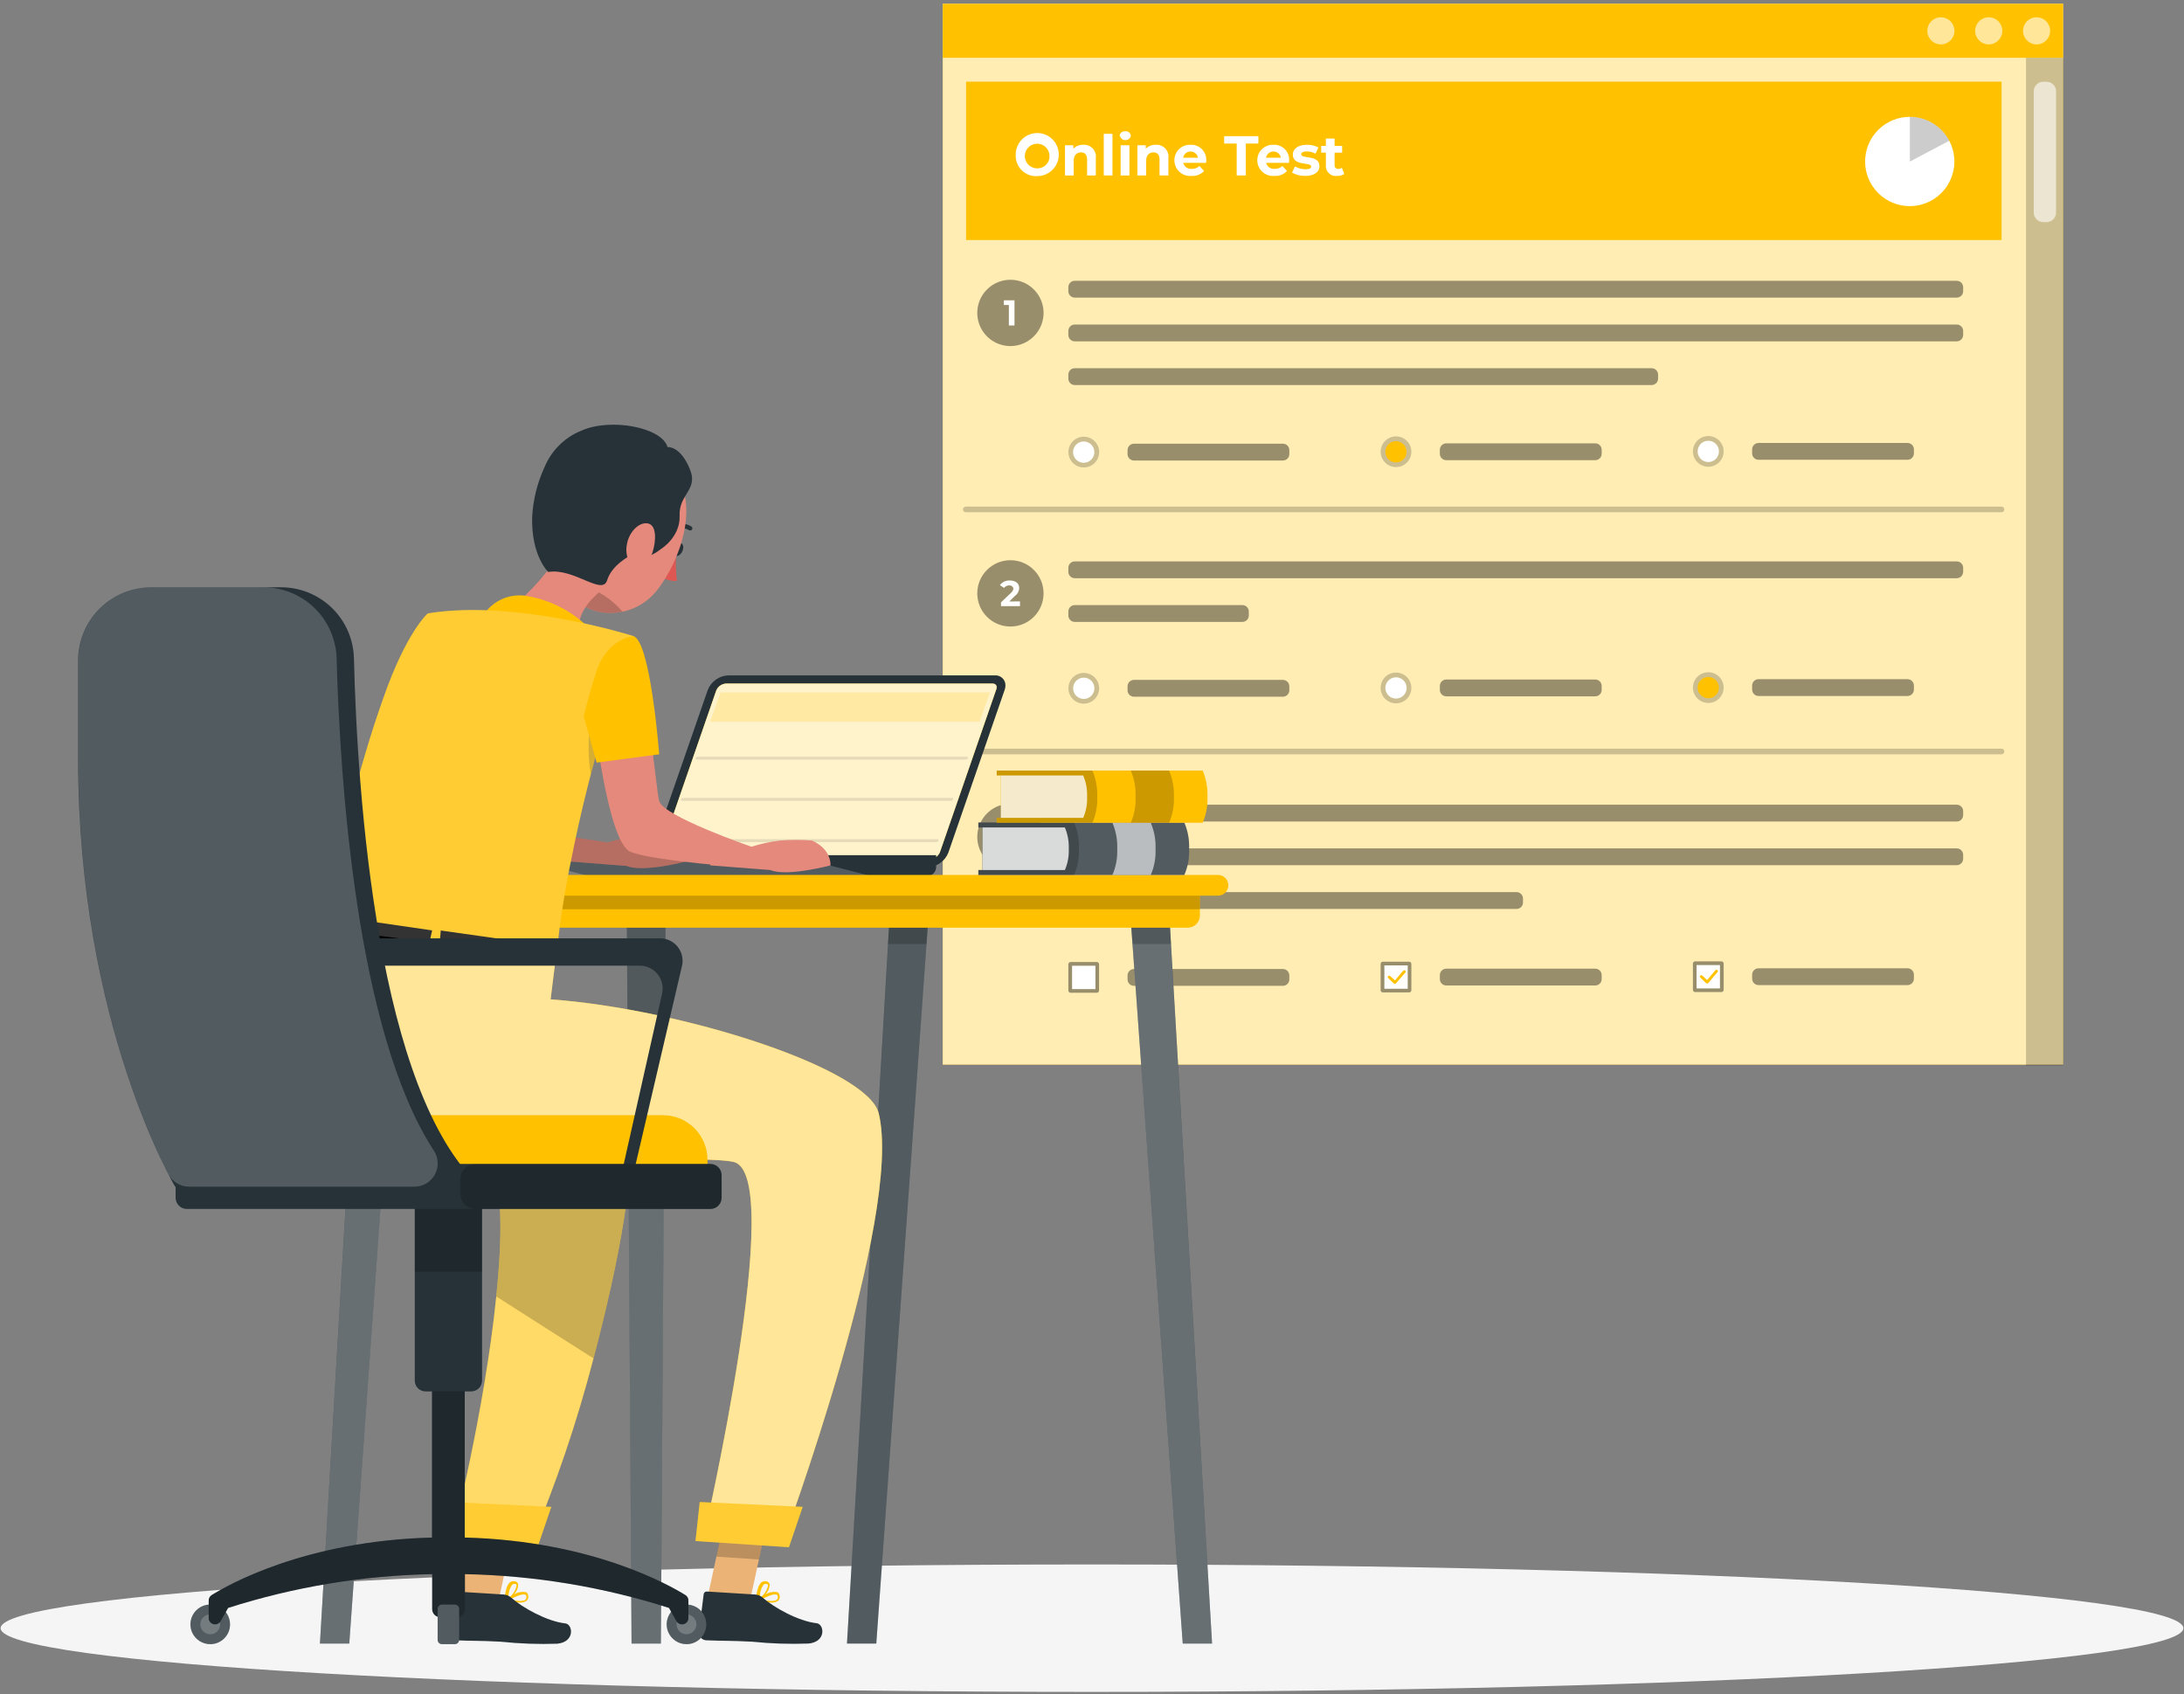 <svg width="388" height="301" viewBox="0 0 388 301" fill="none" xmlns="http://www.w3.org/2000/svg">
<rect x="0" y="0" width="388" height="301" fill="#808080" stroke="none"/>
<g clip-path="url(#clip0_588_636)">
<path d="M193.999 300.56C301.082 300.56 387.889 295.492 387.889 289.24C387.889 282.988 301.082 277.92 193.999 277.92C86.917 277.92 0.109 282.988 0.109 289.24C0.109 295.492 86.917 300.56 193.999 300.56Z" fill="#F5F5F5"/>
<path d="M366.508 0.68H167.488V189.12H366.508V0.68Z" fill="#FFC100"/>
<path opacity="0.7" d="M366.508 0.68H167.488V189.12H366.508V0.68Z" fill="white"/>
<path d="M366.508 0.68H167.488V10.27H366.508V0.68Z" fill="#FFC100"/>
<path opacity="0.2" d="M366.51 10.28H359.93V189.3H366.51V10.28Z" fill="black"/>
<path opacity="0.6" d="M363.589 14.52H362.989C362.061 14.52 361.309 15.272 361.309 16.2V37.78C361.309 38.708 362.061 39.46 362.989 39.46H363.589C364.516 39.46 365.269 38.708 365.269 37.78V16.2C365.269 15.272 364.516 14.52 363.589 14.52Z" fill="white"/>
<path opacity="0.2" d="M355.578 134H171.578C171.446 133.997 171.321 133.944 171.227 133.851C171.134 133.757 171.081 133.632 171.078 133.5C171.078 133.367 171.131 133.24 171.225 133.146C171.318 133.053 171.446 133 171.578 133H355.578C355.711 133 355.838 133.053 355.932 133.146C356.025 133.24 356.078 133.367 356.078 133.5C356.078 133.633 356.025 133.76 355.932 133.854C355.838 133.947 355.711 134 355.578 134Z" fill="black"/>
<path opacity="0.2" d="M355.578 91H171.578C171.446 90.997 171.321 90.944 171.227 90.851C171.134 90.757 171.081 90.632 171.078 90.5C171.078 90.367 171.131 90.24 171.225 90.147C171.318 90.053 171.446 90 171.578 90H355.578C355.711 90 355.838 90.053 355.932 90.147C356.025 90.24 356.078 90.367 356.078 90.5C356.078 90.633 356.025 90.76 355.932 90.853C355.838 90.947 355.711 91 355.578 91Z" fill="black"/>
<path d="M355.589 14.51H171.629V42.64H355.589V14.51Z" fill="#FFC100"/>
<path opacity="0.6" d="M364.218 5.48C364.218 5.957 364.077 6.423 363.812 6.819C363.547 7.215 363.171 7.524 362.731 7.707C362.29 7.889 361.806 7.937 361.338 7.844C360.871 7.751 360.441 7.521 360.104 7.184C359.767 6.847 359.538 6.418 359.445 5.95C359.352 5.483 359.399 4.998 359.582 4.558C359.764 4.117 360.073 3.741 360.469 3.476C360.866 3.211 361.332 3.07 361.808 3.07C362.448 3.07 363.061 3.324 363.513 3.776C363.965 4.228 364.218 4.841 364.218 5.48Z" fill="white"/>
<path opacity="0.6" d="M355.718 5.48C355.718 5.957 355.577 6.423 355.312 6.819C355.047 7.215 354.671 7.524 354.231 7.707C353.79 7.889 353.306 7.937 352.838 7.844C352.371 7.751 351.941 7.521 351.604 7.184C351.267 6.847 351.038 6.418 350.945 5.95C350.852 5.483 350.899 4.998 351.082 4.558C351.264 4.117 351.573 3.741 351.969 3.476C352.366 3.211 352.832 3.07 353.308 3.07C353.948 3.07 354.561 3.324 355.013 3.776C355.465 4.228 355.718 4.841 355.718 5.48Z" fill="white"/>
<path opacity="0.6" d="M347.218 5.48C347.218 5.957 347.077 6.423 346.812 6.819C346.547 7.215 346.171 7.524 345.731 7.707C345.29 7.889 344.806 7.937 344.338 7.844C343.871 7.751 343.441 7.521 343.104 7.184C342.767 6.847 342.538 6.418 342.445 5.95C342.352 5.483 342.399 4.998 342.582 4.558C342.764 4.117 343.073 3.741 343.469 3.476C343.866 3.211 344.332 3.07 344.808 3.07C345.448 3.07 346.061 3.324 346.513 3.776C346.965 4.228 347.218 4.841 347.218 5.48Z" fill="white"/>
<path opacity="0.4" d="M179.507 61.48C178.342 61.48 177.203 61.135 176.235 60.487C175.266 59.84 174.511 58.92 174.066 57.844C173.62 56.768 173.503 55.584 173.73 54.441C173.958 53.298 174.519 52.249 175.342 51.425C176.166 50.602 177.216 50.041 178.358 49.813C179.501 49.586 180.685 49.703 181.761 50.148C182.837 50.594 183.757 51.349 184.405 52.318C185.052 53.286 185.397 54.425 185.397 55.59C185.395 57.151 184.773 58.648 183.669 59.752C182.565 60.856 181.069 61.477 179.507 61.48Z" fill="black"/>
<path d="M180.23 53.35V57.82H179.23V54.18H178.34V53.35H180.23Z" fill="white"/>
<path opacity="0.4" d="M347.627 49.88H190.937C190.307 49.88 189.797 50.39 189.797 51.02V51.73C189.797 52.36 190.307 52.87 190.937 52.87H347.627C348.256 52.87 348.767 52.36 348.767 51.73V51.02C348.767 50.39 348.256 49.88 347.627 49.88Z" fill="black"/>
<path opacity="0.4" d="M347.627 57.65H190.937C190.307 57.65 189.797 58.16 189.797 58.79V59.5C189.797 60.13 190.307 60.64 190.937 60.64H347.627C348.256 60.64 348.767 60.13 348.767 59.5V58.79C348.767 58.16 348.256 57.65 347.627 57.65Z" fill="black"/>
<path opacity="0.4" d="M293.427 65.41H190.937C190.307 65.41 189.797 65.92 189.797 66.55V67.26C189.797 67.89 190.307 68.4 190.937 68.4H293.427C294.056 68.4 294.567 67.89 294.567 67.26V66.55C294.567 65.92 294.056 65.41 293.427 65.41Z" fill="black"/>
<path opacity="0.2" d="M192.539 83.04C194.046 83.04 195.269 81.818 195.269 80.31C195.269 78.802 194.046 77.58 192.539 77.58C191.031 77.58 189.809 78.802 189.809 80.31C189.809 81.818 191.031 83.04 192.539 83.04Z" fill="black"/>
<path d="M194.417 80.31C194.419 80.685 194.309 81.052 194.102 81.364C193.895 81.676 193.6 81.92 193.255 82.064C192.909 82.209 192.528 82.247 192.16 82.174C191.793 82.102 191.455 81.921 191.19 81.656C190.925 81.392 190.745 81.054 190.673 80.686C190.6 80.319 190.638 79.938 190.783 79.592C190.927 79.246 191.171 78.951 191.483 78.744C191.795 78.537 192.162 78.428 192.537 78.43C193.035 78.43 193.513 78.628 193.866 78.981C194.219 79.333 194.417 79.811 194.417 80.31Z" fill="white"/>
<path opacity="0.4" d="M227.916 78.82H201.456C200.827 78.82 200.316 79.331 200.316 79.96V80.67C200.316 81.3 200.827 81.81 201.456 81.81H227.916C228.546 81.81 229.056 81.3 229.056 80.67V79.96C229.056 79.331 228.546 78.82 227.916 78.82Z" fill="black"/>
<path opacity="0.2" d="M250.737 80.25C250.737 80.79 250.577 81.318 250.277 81.767C249.977 82.216 249.551 82.566 249.052 82.772C248.553 82.979 248.004 83.033 247.475 82.928C246.945 82.822 246.459 82.562 246.077 82.18C245.695 81.799 245.435 81.312 245.33 80.783C245.224 80.253 245.279 79.704 245.485 79.205C245.692 78.706 246.042 78.28 246.491 77.98C246.94 77.68 247.467 77.52 248.007 77.52C248.731 77.52 249.426 77.808 249.938 78.32C250.45 78.832 250.737 79.526 250.737 80.25Z" fill="black"/>
<path d="M249.897 80.25C249.899 80.624 249.79 80.991 249.584 81.303C249.377 81.615 249.083 81.859 248.737 82.003C248.392 82.148 248.012 82.187 247.645 82.115C247.277 82.043 246.94 81.864 246.674 81.6C246.409 81.336 246.228 80.999 246.154 80.632C246.08 80.266 246.117 79.885 246.26 79.539C246.403 79.193 246.645 78.897 246.956 78.689C247.267 78.481 247.633 78.37 248.007 78.37C248.507 78.37 248.986 78.568 249.34 78.92C249.694 79.272 249.895 79.751 249.897 80.25Z" fill="#FFC100"/>
<path opacity="0.4" d="M283.407 78.76H256.937C256.307 78.76 255.797 79.27 255.797 79.9V80.61C255.797 81.24 256.307 81.75 256.937 81.75H283.407C284.036 81.75 284.547 81.24 284.547 80.61V79.9C284.547 79.27 284.036 78.76 283.407 78.76Z" fill="black"/>
<path opacity="0.2" d="M306.218 80.19C306.218 80.73 306.058 81.258 305.758 81.707C305.458 82.156 305.031 82.506 304.533 82.712C304.034 82.919 303.485 82.973 302.955 82.868C302.426 82.762 301.939 82.502 301.557 82.121C301.176 81.739 300.916 81.252 300.81 80.723C300.705 80.193 300.759 79.644 300.966 79.145C301.172 78.647 301.522 78.22 301.971 77.92C302.42 77.62 302.948 77.46 303.488 77.46C304.212 77.46 304.906 77.748 305.418 78.26C305.93 78.772 306.218 79.466 306.218 80.19Z" fill="black"/>
<path d="M305.378 80.19C305.378 80.564 305.267 80.929 305.059 81.24C304.851 81.551 304.556 81.793 304.211 81.936C303.866 82.079 303.486 82.117 303.119 82.044C302.752 81.971 302.416 81.791 302.151 81.526C301.887 81.262 301.707 80.925 301.634 80.559C301.561 80.192 301.598 79.812 301.742 79.467C301.885 79.121 302.127 78.826 302.438 78.619C302.748 78.411 303.114 78.3 303.488 78.3C303.989 78.3 304.47 78.499 304.824 78.854C305.179 79.208 305.378 79.689 305.378 80.19Z" fill="white"/>
<path opacity="0.4" d="M338.877 78.69H312.417C311.788 78.69 311.277 79.201 311.277 79.83V80.54C311.277 81.17 311.788 81.68 312.417 81.68H338.877C339.507 81.68 340.017 81.17 340.017 80.54V79.83C340.017 79.201 339.507 78.69 338.877 78.69Z" fill="black"/>
<path opacity="0.4" d="M179.507 111.3C182.76 111.3 185.397 108.663 185.397 105.41C185.397 102.157 182.76 99.52 179.507 99.52C176.254 99.52 173.617 102.157 173.617 105.41C173.617 108.663 176.254 111.3 179.507 111.3Z" fill="black"/>
<path d="M181.207 106.84V107.68H177.837V107L179.557 105.37C179.957 104.99 180.027 104.76 180.027 104.55C180.027 104.34 179.787 103.99 179.307 103.99C179.128 103.984 178.951 104.022 178.791 104.1C178.63 104.179 178.491 104.295 178.387 104.44L177.637 103.95C177.841 103.677 178.109 103.459 178.418 103.314C178.727 103.169 179.066 103.103 179.407 103.12C180.407 103.12 181.067 103.63 181.067 104.44C181.061 104.717 180.99 104.99 180.86 105.235C180.73 105.479 180.543 105.69 180.317 105.85L179.317 106.85L181.207 106.84Z" fill="white"/>
<path opacity="0.4" d="M347.627 99.73H190.937C190.307 99.73 189.797 100.24 189.797 100.87V101.58C189.797 102.21 190.307 102.72 190.937 102.72H347.627C348.256 102.72 348.767 102.21 348.767 101.58V100.87C348.767 100.24 348.256 99.73 347.627 99.73Z" fill="black"/>
<path opacity="0.4" d="M220.717 107.49H190.937C190.307 107.49 189.797 108.001 189.797 108.63V109.34C189.797 109.97 190.307 110.48 190.937 110.48H220.717C221.346 110.48 221.857 109.97 221.857 109.34V108.63C221.857 108.001 221.346 107.49 220.717 107.49Z" fill="black"/>
<path opacity="0.2" d="M192.539 125C194.046 125 195.269 123.778 195.269 122.27C195.269 120.762 194.046 119.54 192.539 119.54C191.031 119.54 189.809 120.762 189.809 122.27C189.809 123.778 191.031 125 192.539 125Z" fill="black"/>
<path d="M192.538 124.16C193.582 124.16 194.428 123.314 194.428 122.27C194.428 121.226 193.582 120.38 192.538 120.38C191.495 120.38 190.648 121.226 190.648 122.27C190.648 123.314 191.495 124.16 192.538 124.16Z" fill="white"/>
<path opacity="0.4" d="M227.916 120.78H201.456C200.827 120.78 200.316 121.29 200.316 121.92V122.63C200.316 123.26 200.827 123.77 201.456 123.77H227.916C228.546 123.77 229.056 123.26 229.056 122.63V121.92C229.056 121.29 228.546 120.78 227.916 120.78Z" fill="black"/>
<path opacity="0.2" d="M248.007 124.94C249.515 124.94 250.737 123.718 250.737 122.21C250.737 120.702 249.515 119.48 248.007 119.48C246.5 119.48 245.277 120.702 245.277 122.21C245.277 123.718 246.5 124.94 248.007 124.94Z" fill="black"/>
<path d="M248.007 124.1C249.051 124.1 249.897 123.254 249.897 122.21C249.897 121.166 249.051 120.32 248.007 120.32C246.963 120.32 246.117 121.166 246.117 122.21C246.117 123.254 246.963 124.1 248.007 124.1Z" fill="white"/>
<path opacity="0.4" d="M283.407 120.71H256.937C256.307 120.71 255.797 121.22 255.797 121.85V122.56C255.797 123.19 256.307 123.7 256.937 123.7H283.407C284.036 123.7 284.547 123.19 284.547 122.56V121.85C284.547 121.22 284.036 120.71 283.407 120.71Z" fill="black"/>
<path opacity="0.2" d="M306.218 122.15C306.218 122.69 306.058 123.218 305.758 123.667C305.458 124.116 305.031 124.466 304.533 124.672C304.034 124.879 303.485 124.933 302.955 124.828C302.426 124.722 301.939 124.462 301.557 124.08C301.176 123.699 300.916 123.212 300.81 122.683C300.705 122.153 300.759 121.604 300.966 121.105C301.172 120.606 301.522 120.18 301.971 119.88C302.42 119.58 302.948 119.42 303.488 119.42C304.212 119.42 304.906 119.708 305.418 120.22C305.93 120.732 306.218 121.426 306.218 122.15Z" fill="black"/>
<path d="M305.378 122.15C305.378 122.524 305.267 122.889 305.059 123.2C304.851 123.511 304.556 123.753 304.211 123.896C303.866 124.039 303.486 124.077 303.119 124.004C302.752 123.931 302.416 123.751 302.151 123.486C301.887 123.222 301.707 122.885 301.634 122.519C301.561 122.152 301.598 121.772 301.742 121.427C301.885 121.081 302.127 120.786 302.438 120.579C302.748 120.371 303.114 120.26 303.488 120.26C303.989 120.26 304.47 120.459 304.824 120.814C305.179 121.168 305.378 121.649 305.378 122.15Z" fill="#FFC100"/>
<path opacity="0.4" d="M338.877 120.65H312.417C311.788 120.65 311.277 121.16 311.277 121.79V122.5C311.277 123.13 311.788 123.64 312.417 123.64H338.877C339.507 123.64 340.017 123.13 340.017 122.5V121.79C340.017 121.16 339.507 120.65 338.877 120.65Z" fill="black"/>
<path opacity="0.4" d="M179.507 154.56C178.342 154.56 177.203 154.215 176.235 153.567C175.266 152.92 174.511 152 174.066 150.924C173.62 149.848 173.503 148.663 173.73 147.521C173.958 146.378 174.519 145.329 175.342 144.505C176.166 143.681 177.216 143.12 178.358 142.893C179.501 142.666 180.685 142.783 181.761 143.228C182.837 143.674 183.757 144.429 184.405 145.398C185.052 146.366 185.397 147.505 185.397 148.67C185.397 150.232 184.777 151.73 183.672 152.835C182.567 153.939 181.069 154.56 179.507 154.56Z" fill="black"/>
<path d="M181.167 149.5C181.167 150.25 180.587 150.94 179.317 150.94C178.715 150.954 178.123 150.787 177.617 150.46L178.017 149.67C178.389 149.931 178.833 150.071 179.287 150.07C179.807 150.07 180.127 149.86 180.127 149.5C180.127 149.14 179.877 148.95 179.287 148.95H178.817V148.27L179.737 147.27H177.837V146.44H180.997V147.11L179.997 148.26C180.312 148.283 180.607 148.422 180.824 148.652C181.04 148.882 181.163 149.184 181.167 149.5Z" fill="white"/>
<path opacity="0.4" d="M347.627 142.95H190.937C190.307 142.95 189.797 143.46 189.797 144.09V144.8C189.797 145.43 190.307 145.94 190.937 145.94H347.627C348.256 145.94 348.767 145.43 348.767 144.8V144.09C348.767 143.46 348.256 142.95 347.627 142.95Z" fill="black"/>
<path opacity="0.4" d="M347.627 150.71H190.937C190.307 150.71 189.797 151.22 189.797 151.85V152.56C189.797 153.19 190.307 153.7 190.937 153.7H347.627C348.256 153.7 348.767 153.19 348.767 152.56V151.85C348.767 151.22 348.256 150.71 347.627 150.71Z" fill="black"/>
<path opacity="0.4" d="M269.427 158.48H190.937C190.307 158.48 189.797 158.99 189.797 159.62V160.33C189.797 160.96 190.307 161.47 190.937 161.47H269.427C270.056 161.47 270.567 160.96 270.567 160.33V159.62C270.567 158.99 270.056 158.48 269.427 158.48Z" fill="black"/>
<path opacity="0.4" d="M250.337 170.84H245.677C245.456 170.84 245.277 171.019 245.277 171.24V175.9C245.277 176.121 245.456 176.3 245.677 176.3H250.337C250.558 176.3 250.737 176.121 250.737 175.9V171.24C250.737 171.019 250.558 170.84 250.337 170.84Z" fill="black"/>
<path d="M250.09 175.65V171.5H245.94V175.65H250.09Z" fill="white"/>
<path opacity="0.4" d="M283.407 172.08H256.937C256.307 172.08 255.797 172.59 255.797 173.22V173.93C255.797 174.56 256.307 175.07 256.937 175.07H283.407C284.036 175.07 284.547 174.56 284.547 173.93V173.22C284.547 172.59 284.036 172.08 283.407 172.08Z" fill="black"/>
<path d="M247.789 174.77C247.758 174.771 247.726 174.765 247.697 174.753C247.668 174.741 247.641 174.723 247.619 174.7L246.619 173.76C246.573 173.712 246.547 173.647 246.547 173.58C246.547 173.513 246.573 173.448 246.619 173.4C246.643 173.376 246.671 173.357 246.701 173.343C246.732 173.33 246.766 173.324 246.799 173.324C246.833 173.324 246.866 173.33 246.897 173.343C246.928 173.357 246.956 173.376 246.979 173.4L247.829 174.17L249.279 172.45C249.322 172.398 249.383 172.366 249.45 172.359C249.516 172.352 249.583 172.373 249.634 172.415C249.686 172.457 249.719 172.519 249.725 172.585C249.732 172.652 249.712 172.718 249.669 172.77L247.999 174.68C247.955 174.729 247.895 174.761 247.829 174.77H247.789Z" fill="#FFC100"/>
<path opacity="0.4" d="M305.818 170.78H301.158C300.937 170.78 300.758 170.959 300.758 171.18V175.84C300.758 176.061 300.937 176.24 301.158 176.24H305.818C306.039 176.24 306.218 176.061 306.218 175.84V171.18C306.218 170.959 306.039 170.78 305.818 170.78Z" fill="black"/>
<path d="M305.559 175.59V171.44H301.409V175.59H305.559Z" fill="white"/>
<path opacity="0.4" d="M338.877 172.01H312.417C311.788 172.01 311.277 172.52 311.277 173.15V173.86C311.277 174.49 311.788 175 312.417 175H338.877C339.507 175 340.017 174.49 340.017 173.86V173.15C340.017 172.52 339.507 172.01 338.877 172.01Z" fill="black"/>
<path d="M303.267 174.71C303.204 174.707 303.145 174.682 303.097 174.64L302.097 173.69C302.068 173.669 302.044 173.643 302.026 173.612C302.008 173.581 301.997 173.546 301.993 173.511C301.99 173.475 301.994 173.439 302.006 173.405C302.017 173.372 302.036 173.341 302.06 173.315C302.085 173.289 302.115 173.268 302.148 173.255C302.181 173.241 302.217 173.235 302.252 173.236C302.288 173.238 302.323 173.247 302.355 173.263C302.387 173.279 302.415 173.302 302.437 173.33L303.277 174.1L304.737 172.38C304.757 172.351 304.782 172.326 304.812 172.307C304.842 172.288 304.875 172.276 304.91 172.271C304.945 172.266 304.981 172.268 305.014 172.278C305.048 172.288 305.08 172.305 305.107 172.327C305.134 172.35 305.155 172.378 305.171 172.41C305.186 172.441 305.194 172.476 305.196 172.511C305.197 172.546 305.19 172.581 305.177 172.614C305.163 172.647 305.143 172.676 305.117 172.7L303.497 174.62C303.449 174.669 303.386 174.701 303.317 174.71H303.267Z" fill="#FFC100"/>
<path opacity="0.4" d="M194.857 170.9H190.197C189.976 170.9 189.797 171.079 189.797 171.3V175.96C189.797 176.181 189.976 176.36 190.197 176.36H194.857C195.078 176.36 195.257 176.181 195.257 175.96V171.3C195.257 171.079 195.078 170.9 194.857 170.9Z" fill="black"/>
<path d="M194.609 175.71V171.56H190.459V175.71H194.609Z" fill="white"/>
<path opacity="0.4" d="M227.916 172.14H201.456C200.827 172.14 200.316 172.651 200.316 173.28V173.99C200.316 174.62 200.827 175.13 201.456 175.13H227.916C228.546 175.13 229.056 174.62 229.056 173.99V173.28C229.056 172.651 228.546 172.14 227.916 172.14Z" fill="black"/>
<path d="M180.448 27.68C180.404 26.914 180.591 26.153 180.984 25.494C181.378 24.836 181.96 24.311 182.655 23.988C183.351 23.664 184.127 23.557 184.885 23.679C185.642 23.802 186.345 24.149 186.902 24.676C187.46 25.203 187.846 25.885 188.011 26.634C188.177 27.383 188.113 28.165 187.83 28.877C187.546 29.59 187.054 30.201 186.419 30.631C185.784 31.061 185.035 31.291 184.268 31.29C183.776 31.319 183.284 31.247 182.822 31.078C182.359 30.909 181.936 30.648 181.578 30.31C181.22 29.972 180.936 29.564 180.741 29.112C180.547 28.66 180.447 28.172 180.448 27.68ZM186.448 27.68C186.44 27.249 186.305 26.829 186.059 26.474C185.814 26.12 185.469 25.845 185.068 25.686C184.668 25.526 184.229 25.488 183.806 25.577C183.384 25.666 182.998 25.878 182.696 26.186C182.393 26.493 182.189 26.884 182.107 27.307C182.026 27.731 182.072 28.169 182.239 28.567C182.405 28.965 182.686 29.305 183.045 29.544C183.405 29.782 183.826 29.91 184.258 29.91C184.552 29.919 184.844 29.866 185.117 29.757C185.389 29.648 185.637 29.483 185.843 29.274C186.049 29.065 186.211 28.815 186.316 28.541C186.422 28.267 186.47 27.974 186.458 27.68H186.448Z" fill="white"/>
<path d="M194.679 28.1V31.17H193.129V28.34C193.129 27.47 192.729 27.07 192.039 27.07C191.349 27.07 190.749 27.53 190.749 28.52V31.17H189.199V25.8H190.679V26.43C190.91 26.194 191.187 26.009 191.494 25.886C191.801 25.764 192.129 25.707 192.459 25.72C192.77 25.699 193.082 25.748 193.371 25.863C193.661 25.977 193.922 26.155 194.134 26.383C194.347 26.611 194.506 26.883 194.6 27.18C194.694 27.477 194.721 27.791 194.679 28.1Z" fill="white"/>
<path d="M196.09 23.77H197.64V31.17H196.09V23.77Z" fill="white"/>
<path d="M198.898 24.19C198.9 24.065 198.928 23.942 198.981 23.828C199.034 23.715 199.11 23.614 199.204 23.532C199.299 23.45 199.409 23.388 199.529 23.352C199.648 23.316 199.774 23.305 199.898 23.32C200.021 23.302 200.145 23.309 200.264 23.343C200.383 23.376 200.494 23.435 200.588 23.514C200.683 23.594 200.759 23.692 200.813 23.804C200.866 23.915 200.896 24.037 200.898 24.16C200.841 24.372 200.715 24.559 200.541 24.692C200.366 24.826 200.153 24.898 199.933 24.898C199.714 24.898 199.5 24.826 199.326 24.692C199.152 24.559 199.026 24.372 198.968 24.16L198.898 24.19ZM199.088 25.8H200.648V31.17H199.088V25.8Z" fill="white"/>
<path d="M207.576 28.1V31.17H205.996V28.34C205.996 27.47 205.596 27.07 204.906 27.07C204.216 27.07 203.626 27.53 203.626 28.52V31.17H202.066V25.8H203.556V26.43C203.785 26.194 204.06 26.008 204.365 25.886C204.67 25.763 204.998 25.707 205.326 25.72C205.639 25.697 205.953 25.743 206.246 25.856C206.539 25.97 206.802 26.147 207.018 26.375C207.233 26.603 207.395 26.876 207.492 27.174C207.589 27.473 207.617 27.789 207.576 28.1Z" fill="white"/>
<path d="M214.267 28.93H210.207C210.29 29.263 210.49 29.555 210.771 29.752C211.053 29.948 211.396 30.037 211.737 30C211.985 30.009 212.232 29.969 212.463 29.881C212.695 29.794 212.907 29.661 213.087 29.49L213.917 30.38C213.633 30.678 213.287 30.911 212.903 31.061C212.52 31.212 212.108 31.276 211.697 31.25C211.311 31.288 210.921 31.244 210.553 31.123C210.185 31.001 209.846 30.805 209.558 30.545C209.27 30.285 209.04 29.968 208.881 29.614C208.722 29.261 208.639 28.878 208.637 28.49C208.632 28.116 208.704 27.746 208.848 27.401C208.992 27.056 209.205 26.745 209.474 26.485C209.743 26.226 210.062 26.024 210.411 25.893C210.761 25.761 211.134 25.702 211.507 25.72C211.878 25.701 212.249 25.761 212.596 25.894C212.943 26.028 213.258 26.233 213.521 26.496C213.784 26.759 213.989 27.074 214.123 27.421C214.256 27.768 214.316 28.139 214.297 28.51C214.297 28.63 214.277 28.8 214.267 28.93ZM210.187 28.02H212.827C212.773 27.709 212.61 27.428 212.369 27.225C212.128 27.022 211.822 26.911 211.507 26.911C211.192 26.911 210.886 27.022 210.645 27.225C210.403 27.428 210.241 27.709 210.187 28.02Z" fill="white"/>
<path d="M219.707 25.5H217.477V24.19H223.557V25.5H221.327V31.17H219.707V25.5Z" fill="white"/>
<path d="M228.997 28.93H224.937C225.02 29.263 225.221 29.555 225.502 29.752C225.783 29.949 226.126 30.037 226.467 30C226.715 30.009 226.962 29.969 227.194 29.881C227.426 29.794 227.638 29.661 227.817 29.49L228.647 30.38C228.363 30.678 228.017 30.911 227.634 31.061C227.25 31.212 226.839 31.276 226.427 31.25C226.041 31.288 225.652 31.244 225.284 31.123C224.915 31.001 224.577 30.805 224.289 30.545C224.001 30.285 223.77 29.968 223.611 29.615C223.453 29.261 223.37 28.878 223.367 28.49C223.363 28.117 223.435 27.748 223.578 27.404C223.721 27.06 223.933 26.748 224.201 26.489C224.469 26.23 224.786 26.028 225.135 25.896C225.483 25.764 225.855 25.704 226.227 25.72C226.6 25.7 226.972 25.758 227.32 25.891C227.668 26.024 227.984 26.229 228.248 26.492C228.512 26.755 228.718 27.07 228.852 27.418C228.986 27.766 229.046 28.138 229.027 28.51C228.997 28.63 228.997 28.8 228.997 28.93ZM224.917 28.02H227.557C227.503 27.709 227.341 27.428 227.1 27.225C226.858 27.022 226.553 26.911 226.237 26.911C225.922 26.911 225.617 27.022 225.375 27.225C225.134 27.428 224.972 27.709 224.917 28.02Z" fill="white"/>
<path d="M229.539 30.67L230.059 29.56C230.627 29.89 231.272 30.066 231.929 30.07C232.649 30.07 232.929 29.88 232.929 29.59C232.929 28.71 229.679 29.59 229.679 27.46C229.679 26.46 230.599 25.72 232.169 25.72C232.884 25.706 233.591 25.868 234.229 26.19L233.709 27.3C233.241 27.03 232.709 26.892 232.169 26.9C231.469 26.9 231.169 27.12 231.169 27.4C231.169 28.32 234.409 27.4 234.409 29.55C234.409 30.55 233.479 31.25 231.879 31.25C231.061 31.267 230.254 31.067 229.539 30.67Z" fill="white"/>
<path d="M238.819 30.91C238.439 31.148 237.997 31.267 237.549 31.25C237.284 31.288 237.015 31.265 236.76 31.183C236.506 31.101 236.274 30.962 236.081 30.777C235.888 30.592 235.74 30.366 235.648 30.115C235.556 29.864 235.522 29.596 235.549 29.33V27.12H234.719V25.92H235.549V24.62H237.099V25.92H238.439V27.12H237.099V29.31C237.086 29.402 237.095 29.496 237.124 29.585C237.153 29.673 237.201 29.754 237.265 29.821C237.33 29.888 237.408 29.94 237.496 29.973C237.583 30.006 237.676 30.018 237.769 30.01C237.995 30.013 238.216 29.943 238.399 29.81L238.819 30.91Z" fill="white"/>
<path d="M344.885 34.295C347.981 31.198 347.981 26.177 344.885 23.08C341.788 19.983 336.767 19.983 333.67 23.08C330.573 26.177 330.573 31.198 333.67 34.295C336.767 37.392 341.788 37.392 344.885 34.295Z" fill="white"/>
<path opacity="0.2" d="M346.297 25L339.297 28.7V20.77C340.738 20.773 342.151 21.168 343.384 21.913C344.618 22.658 345.625 23.726 346.297 25Z" fill="black"/>
<path d="M115.708 151.47C115.568 151.759 115.508 152.08 115.533 152.4C115.558 152.72 115.668 153.027 115.851 153.291C116.034 153.555 116.284 153.765 116.575 153.9C116.866 154.035 117.188 154.09 117.508 154.06H164.868C165.655 154.022 166.415 153.757 167.055 153.298C167.696 152.838 168.19 152.204 168.478 151.47L178.478 122.57C178.577 122.301 178.628 122.017 178.628 121.73C178.626 121.483 178.573 121.24 178.472 121.015C178.371 120.79 178.224 120.588 178.04 120.424C177.857 120.259 177.64 120.134 177.406 120.058C177.171 119.981 176.923 119.955 176.678 119.98H129.348C128.561 120.018 127.801 120.283 127.161 120.742C126.52 121.202 126.026 121.836 125.738 122.57L115.708 151.47Z" fill="#263238"/>
<path d="M165.231 152.61C165.617 152.592 165.989 152.463 166.304 152.237C166.618 152.012 166.86 151.7 167.001 151.34L177.001 122.44C177.042 122.325 177.063 122.203 177.061 122.08C177.061 121.68 176.771 121.43 176.311 121.43H129.001C128.614 121.448 128.242 121.578 127.927 121.803C127.613 122.028 127.371 122.34 127.231 122.7L117.231 151.6C117.179 151.717 117.157 151.844 117.166 151.971C117.175 152.098 117.214 152.221 117.281 152.33C117.355 152.426 117.453 152.503 117.565 152.552C117.677 152.6 117.799 152.621 117.921 152.61H165.231Z" fill="#FFC100"/>
<path opacity="0.8" d="M165.231 152.61C165.617 152.592 165.989 152.463 166.304 152.237C166.618 152.012 166.86 151.7 167.001 151.34L177.001 122.44C177.042 122.325 177.063 122.203 177.061 122.08C177.061 121.68 176.771 121.43 176.311 121.43H129.001C128.614 121.448 128.242 121.578 127.927 121.803C127.613 122.028 127.371 122.34 127.231 122.7L117.231 151.6C117.179 151.717 117.157 151.844 117.166 151.971C117.175 152.098 117.214 152.221 117.281 152.33C117.355 152.426 117.453 152.503 117.565 152.552C117.677 152.6 117.799 152.621 117.921 152.61H165.231Z" fill="white"/>
<path d="M95.438 151.92V153.25L104.818 155.66H164.647C165.09 155.66 165.515 155.484 165.828 155.171C166.142 154.858 166.318 154.433 166.318 153.99V151.92H95.438Z" fill="#263238"/>
<path opacity="0.2" d="M145.497 151.92V153.25L154.887 155.66H104.818L95.438 153.25V151.92H145.497Z" fill="white"/>
<g opacity="0.2">
<path d="M174.018 128.22H126.148L128.008 123H175.878L174.018 128.22Z" fill="#FFC100"/>
</g>
<g opacity="0.1">
<path d="M171.62 134.94H123.75C123.61 134.94 123.54 134.83 123.59 134.68C123.618 134.61 123.664 134.548 123.724 134.502C123.784 134.456 123.855 134.428 123.93 134.42H171.81C171.94 134.42 172.01 134.54 171.96 134.68C171.936 134.753 171.891 134.816 171.83 134.862C171.77 134.909 171.697 134.936 171.62 134.94Z" fill="black"/>
</g>
<g opacity="0.1">
<path d="M168.999 142.27H121.129C120.989 142.27 120.919 142.15 120.969 142.01C120.997 141.938 121.045 141.876 121.107 141.83C121.169 141.784 121.242 141.756 121.319 141.75H169.189C169.329 141.75 169.399 141.86 169.349 142.01C169.321 142.082 169.274 142.144 169.212 142.19C169.15 142.236 169.076 142.264 168.999 142.27Z" fill="black"/>
</g>
<g opacity="0.1">
<path d="M166.39 149.6H118.52C118.38 149.6 118.31 149.48 118.36 149.34C118.383 149.266 118.428 149.201 118.489 149.153C118.549 149.105 118.623 149.076 118.7 149.07H166.57C166.71 149.07 166.78 149.19 166.73 149.34C166.704 149.411 166.658 149.473 166.598 149.519C166.537 149.565 166.465 149.593 166.39 149.6Z" fill="black"/>
</g>
<path d="M150.469 291.97H155.679L165.049 161.53H158.129L150.469 291.97Z" fill="#263238"/>
<path opacity="0.2" d="M150.461 291.97H155.681L164.591 168.01L165.051 161.74H158.131L157.761 168.01L150.461 291.97Z" fill="white"/>
<path opacity="0.2" d="M157.758 167.7H164.588L165.048 161.74H158.128L157.758 167.7Z" fill="black"/>
<path d="M112.198 291.97H117.408L118.258 161.53H111.348L112.198 291.97Z" fill="#263238"/>
<path opacity="0.3" d="M111.34 161.74L111.48 182.78L112.19 291.97H117.41L118.13 182.78L118.26 161.74H111.34Z" fill="white"/>
<path opacity="0.2" d="M111.34 161.74L111.48 183.02H118.13L118.26 161.74H111.34Z" fill="black"/>
<path d="M56.84 291.97H62.05L71.42 161.53H64.5L56.84 291.97Z" fill="#263238"/>
<path opacity="0.3" d="M56.84 291.97H62.05L70.97 168.01L71.42 161.74H64.5L64.13 168.01L56.84 291.97Z" fill="white"/>
<path opacity="0.2" d="M64.129 167.7H70.969L71.419 161.74H64.499L64.129 167.7Z" fill="black"/>
<path d="M210.12 291.97H215.33L207.67 161.53H200.75L210.12 291.97Z" fill="#263238"/>
<path opacity="0.3" d="M200.75 161.74L201.21 168.01L210.12 291.97H215.33L208.04 168.01L207.67 161.74H200.75Z" fill="white"/>
<path opacity="0.2" d="M207.67 161.74H200.75L201.21 167.7H208.04L207.67 161.74Z" fill="black"/>
<path d="M210.988 164.8L61.168 164.8C60.884 164.8 60.603 164.744 60.341 164.636C60.079 164.527 59.841 164.368 59.641 164.167C59.44 163.967 59.281 163.729 59.172 163.467C59.064 163.204 59.008 162.924 59.008 162.64V158.27L213.168 158.27V162.64C213.168 162.925 213.111 163.208 213.002 163.471C212.892 163.735 212.731 163.974 212.528 164.174C212.326 164.375 212.085 164.534 211.821 164.641C211.556 164.749 211.273 164.803 210.988 164.8Z" fill="#FFC100"/>
<path opacity="0.2" d="M59.018 161.53L213.148 161.53V158.26L59.018 158.26V161.53Z" fill="black"/>
<path d="M55.789 159.11H216.379C216.867 159.11 217.335 158.916 217.68 158.571C218.025 158.226 218.219 157.758 218.219 157.27C218.219 156.782 218.025 156.314 217.68 155.969C217.335 155.624 216.867 155.43 216.379 155.43H55.789C55.301 155.43 54.833 155.624 54.488 155.969C54.143 156.314 53.949 156.782 53.949 157.27C53.949 157.758 54.143 158.226 54.488 158.571C54.833 158.916 55.301 159.11 55.789 159.11Z" fill="#FFC100"/>
<path d="M211.249 150.8C211.319 152.388 211.028 153.971 210.399 155.43H173.809V154.56H174.549V147H173.809V146.13H210.399C211.025 147.604 211.315 149.2 211.249 150.8Z" fill="#263238"/>
<path opacity="0.2" d="M211.249 150.8C211.319 152.388 211.028 153.971 210.399 155.43H173.809V154.56H174.549V147H173.809V146.13H210.399C211.025 147.604 211.315 149.2 211.249 150.8Z" fill="white"/>
<path opacity="0.2" d="M191.67 150.8C191.741 152.388 191.45 153.971 190.82 155.43H173.82V154.56H174.56V147H173.82V146.13H190.82C191.446 147.604 191.737 149.2 191.67 150.8Z" fill="black"/>
<path opacity="0.8" d="M189.871 150.8C189.929 152.089 189.693 153.375 189.181 154.56H174.551V147H189.181C189.689 148.2 189.924 149.498 189.871 150.8Z" fill="white"/>
<path opacity="0.6" d="M205.289 150.8C205.359 152.388 205.069 153.971 204.439 155.43H197.629C198.259 153.971 198.549 152.388 198.479 150.8C198.541 149.21 198.251 147.625 197.629 146.16H204.439C205.061 147.625 205.351 149.21 205.289 150.8Z" fill="white"/>
<path d="M214.51 141.53C214.581 143.118 214.29 144.701 213.66 146.16H177.07V145.29H177.81V137.76H177.07V136.89H213.66C214.28 138.356 214.57 139.94 214.51 141.53Z" fill="#FFC100"/>
<path opacity="0.2" d="M194.928 141.53C194.998 143.118 194.708 144.701 194.078 146.16H177.078V145.29H177.818V137.76H177.078V136.89H194.078C194.698 138.356 194.988 139.94 194.928 141.53Z" fill="black"/>
<path opacity="0.8" d="M193.129 141.53C193.186 142.819 192.95 144.105 192.439 145.29H177.809V137.76H192.439C192.942 138.951 193.178 140.238 193.129 141.53Z" fill="white"/>
<path opacity="0.2" d="M208.551 141.53C208.621 143.118 208.33 144.701 207.701 146.16H200.891C201.52 144.701 201.811 143.118 201.741 141.53C201.801 139.94 201.511 138.356 200.891 136.89H207.701C208.321 138.356 208.611 139.94 208.551 141.53Z" fill="black"/>
<path d="M91.748 269.67L88.528 284.57L80.898 284.44L84.088 269.67H91.748Z" fill="#EBB376"/>
<path opacity="0.2" d="M91.758 269.67L90.158 277.04L82.598 276.53L84.088 269.67H91.758Z" fill="black"/>
<path d="M89.678 284.19H89.838C89.838 284.19 90.008 284.25 90.028 284.27C90.038 284.274 90.048 284.277 90.058 284.277C90.069 284.277 90.079 284.274 90.088 284.27C90.738 284.479 91.409 284.613 92.088 284.67C92.591 284.762 93.11 284.658 93.538 284.38C93.679 284.26 93.781 284.101 93.831 283.923C93.881 283.745 93.876 283.556 93.819 283.38C93.804 283.266 93.762 283.157 93.696 283.062C93.63 282.968 93.541 282.892 93.438 282.84C92.708 282.719 91.958 282.857 91.319 283.23C91.771 282.76 92.038 282.142 92.069 281.49C92.04 281.336 91.963 281.196 91.847 281.092C91.731 280.987 91.584 280.923 91.428 280.91C91.281 280.884 91.129 280.888 90.983 280.922C90.837 280.956 90.699 281.02 90.578 281.11C89.778 281.8 89.648 283.96 89.648 284.11L89.678 284.19ZM90.498 283.75L90.348 283.84C90.3 283.014 90.525 282.195 90.988 281.51C91.04 281.461 91.101 281.423 91.169 281.399C91.236 281.375 91.307 281.365 91.378 281.37H91.468C91.718 281.37 91.778 281.54 91.778 281.65C91.615 282.48 91.161 283.224 90.498 283.75ZM90.608 284.13C91.528 283.62 92.838 283.07 93.328 283.29C93.378 283.315 93.42 283.352 93.452 283.397C93.483 283.442 93.503 283.495 93.508 283.55C93.536 283.661 93.535 283.777 93.505 283.887C93.476 283.997 93.418 284.098 93.338 284.18C92.998 284.5 91.998 284.48 90.608 284.13Z" fill="#FFC100"/>
<path d="M89.5 283.26L80.95 282.73C80.879 282.722 80.807 282.728 80.738 282.747C80.669 282.767 80.605 282.8 80.55 282.845C80.494 282.889 80.447 282.945 80.413 283.007C80.379 283.07 80.357 283.139 80.35 283.21L79.51 289.96C79.49 290.314 79.61 290.662 79.844 290.929C80.077 291.197 80.406 291.362 80.76 291.39C83.76 291.52 85.18 291.44 88.94 291.64C92.281 291.995 95.642 292.116 99 292C102.19 291.69 101.8 288.54 100.42 288.39C97.16 288.02 92.84 285.62 90.79 283.8C90.431 283.483 89.978 283.293 89.5 283.26Z" fill="#263238"/>
<path d="M136.419 269.67L133.199 284.57L125.559 284.44L128.759 269.67H136.419Z" fill="#EBB376"/>
<path opacity="0.2" d="M136.418 269.67L134.818 277.04L127.258 276.53L128.748 269.67H136.418Z" fill="black"/>
<path d="M134.336 284.19H134.496C134.496 284.19 134.666 284.25 134.696 284.27C134.706 284.274 134.716 284.277 134.726 284.277C134.737 284.277 134.747 284.274 134.756 284.27C135.406 284.478 136.077 284.612 136.756 284.67C137.262 284.765 137.785 284.661 138.216 284.38C138.355 284.259 138.455 284.099 138.504 283.921C138.552 283.743 138.546 283.555 138.486 283.38C138.475 283.265 138.434 283.155 138.368 283.06C138.301 282.965 138.211 282.89 138.106 282.84C137.376 282.719 136.626 282.857 135.986 283.23C136.438 282.758 136.707 282.142 136.746 281.49C136.715 281.336 136.634 281.197 136.517 281.092C136.4 280.988 136.253 280.924 136.096 280.91C135.949 280.884 135.797 280.889 135.651 280.923C135.505 280.957 135.367 281.021 135.246 281.11C134.446 281.8 134.316 283.96 134.316 284.11L134.336 284.19ZM135.156 283.75L135.006 283.84C134.963 283.015 135.188 282.198 135.646 281.51C135.698 281.461 135.76 281.424 135.827 281.4C135.894 281.375 135.965 281.365 136.036 281.37H136.126C136.376 281.37 136.436 281.54 136.446 281.65C136.274 282.479 135.818 283.221 135.156 283.75ZM135.266 284.13C136.186 283.62 137.496 283.07 137.986 283.29C138.036 283.315 138.078 283.352 138.11 283.397C138.141 283.442 138.161 283.495 138.166 283.55C138.195 283.66 138.196 283.776 138.168 283.886C138.14 283.996 138.084 284.097 138.006 284.18C137.616 284.5 136.616 284.48 135.266 284.13Z" fill="#FFC100"/>
<path d="M134.16 283.26L125.61 282.73C125.539 282.722 125.467 282.728 125.398 282.747C125.33 282.767 125.266 282.8 125.21 282.845C125.154 282.889 125.108 282.945 125.073 283.007C125.039 283.07 125.017 283.139 125.01 283.21L124.17 289.96C124.151 290.314 124.27 290.662 124.504 290.929C124.738 291.197 125.066 291.362 125.42 291.39C128.42 291.52 129.84 291.44 133.6 291.64C136.938 291.985 140.296 292.095 143.65 291.97C146.84 291.66 146.45 288.51 145.08 288.36C141.81 287.99 137.49 285.59 135.45 283.77C135.087 283.463 134.634 283.284 134.16 283.26Z" fill="#263238"/>
<path d="M105.437 241.31C102.531 252.518 98.814 263.5 94.317 274.17L80.377 273.11C80.377 273.11 86.097 250.77 88.167 230.31C89.447 217.68 89.337 207.23 85.637 206.42C83.307 205.9 77.867 205.92 70.887 206.08V180.08C90.467 184.08 109.947 191.68 111.427 197.76C113.497 206.33 109.877 224.45 105.437 241.31Z" fill="#FFC100"/>
<path opacity="0.4" d="M105.437 241.31C102.531 252.518 98.814 263.5 94.317 274.17L80.377 273.11C80.377 273.11 86.097 250.77 88.167 230.31C89.447 217.68 89.337 207.23 85.637 206.42C83.307 205.9 77.867 205.92 70.887 206.08V180.08C90.467 184.08 109.947 191.68 111.427 197.76C113.497 206.33 109.877 224.45 105.437 241.31Z" fill="white"/>
<path opacity="0.2" d="M105.437 241.31C100.237 238.01 94.147 234.14 88.167 230.31C89.447 217.68 89.337 207.23 85.637 206.42C83.307 205.9 77.867 205.92 70.887 206.08V180.08C90.467 184.08 109.947 191.68 111.427 197.76C113.497 206.33 109.877 224.45 105.437 241.31Z" fill="black"/>
<path d="M97.818 177.53L99.048 167.66L59.148 161.09C59.148 161.09 46.098 187 52.488 199.62C58.338 211.24 120.698 204.32 130.298 206.41C139.898 208.5 124.998 273.1 124.998 273.1L138.998 274.17C138.998 274.17 160.538 216.05 156.108 197.77C154.158 189.8 121.278 179.24 97.818 177.53Z" fill="#FFC100"/>
<path opacity="0.6" d="M97.818 177.53L99.048 167.66L59.148 161.09C59.148 161.09 46.098 187 52.488 199.62C58.338 211.24 120.698 204.32 130.298 206.41C139.898 208.5 124.998 273.1 124.998 273.1L138.998 274.17C138.998 274.17 160.538 216.05 156.108 197.77C154.158 189.8 121.278 179.24 97.818 177.53Z" fill="white"/>
<path d="M119.77 97.24C119.43 97.83 119.47 98.5 119.86 98.72C120.25 98.94 120.86 98.64 121.17 98.04C121.48 97.44 121.47 96.79 121.09 96.56C120.71 96.33 120.14 96.67 119.77 97.24Z" fill="#263238"/>
<path d="M119.138 94.05C119.056 94.01 118.987 93.948 118.938 93.87C118.9 93.772 118.901 93.662 118.94 93.564C118.979 93.466 119.053 93.386 119.148 93.34C119.73 93.075 120.367 92.952 121.005 92.984C121.644 93.015 122.266 93.199 122.818 93.52C122.906 93.576 122.968 93.663 122.992 93.764C123.017 93.865 123.001 93.971 122.948 94.06C122.888 94.147 122.795 94.208 122.691 94.228C122.586 94.249 122.478 94.228 122.388 94.17C121.95 93.924 121.459 93.785 120.957 93.766C120.454 93.747 119.954 93.848 119.498 94.06C119.442 94.087 119.38 94.1 119.317 94.098C119.255 94.096 119.193 94.08 119.138 94.05Z" fill="#263238"/>
<path d="M120.329 96.48C120.001 98.703 119.978 100.961 120.259 103.19C119.686 103.244 119.108 103.174 118.564 102.984C118.021 102.794 117.524 102.489 117.109 102.09L120.329 96.48Z" fill="#DE5753"/>
<path d="M116.749 104.84C116.509 105.13 116.269 105.41 116.009 105.67C114.551 107.2 112.659 108.247 110.589 108.67C110.065 108.779 109.533 108.849 108.999 108.88C107.595 108.974 106.188 108.753 104.88 108.234C103.572 107.715 102.396 106.911 101.439 105.88C100.579 104.941 99.916 103.839 99.489 102.64C97.629 97.64 99.489 93.64 102.199 86.73C102.797 85.097 103.803 83.644 105.121 82.509C106.439 81.374 108.026 80.596 109.73 80.249C111.434 79.901 113.199 79.995 114.856 80.522C116.514 81.049 118.009 81.992 119.199 83.26C124.619 88.92 120.999 99.41 116.749 104.84Z" fill="#E4897B"/>
<path opacity="0.2" d="M110.587 108.65C110.063 108.759 109.532 108.829 108.997 108.86C107.594 108.954 106.186 108.733 104.879 108.214C103.571 107.695 102.395 106.891 101.438 105.86C102.11 105.184 102.866 104.596 103.688 104.11C106.373 104.934 108.768 106.51 110.587 108.65Z" fill="black"/>
<path d="M88.059 108.91C88.739 113.81 99.439 115.64 99.439 115.64C99.439 115.64 104.719 118.04 104.939 115.95C102.749 113.42 102.509 111.21 103.269 109.28C103.77 108.11 104.501 107.052 105.419 106.17C105.912 105.662 106.433 105.181 106.979 104.73L103.709 91.33C101.359 96.42 93.319 108.19 88.059 108.91Z" fill="#E4897B"/>
<path d="M118.586 79.42C118.586 79.42 120.876 79.13 122.586 83.42C124.066 87.01 120.586 87.79 120.736 91.61C120.886 95.43 117.406 97.54 117.406 97.54C117.406 97.54 114.466 100.07 111.976 98.7C111.976 98.7 108.716 100.3 107.856 103.09C106.996 105.88 101.946 100.84 97.396 101.61C97.396 101.61 94.326 98.73 94.546 91.75C94.722 88.719 95.465 85.747 96.736 82.99C97.34 81.531 98.229 80.206 99.35 79.094C100.471 77.981 101.802 77.103 103.266 76.51C108.506 74.17 117.616 75.93 118.586 79.42Z" fill="#263238"/>
<path d="M111.389 96.62C111.234 97.312 111.235 98.029 111.391 98.721C111.546 99.413 111.853 100.061 112.289 100.62C113.399 101.83 115.179 100.29 115.909 98.17C116.529 96.28 116.749 93.32 115.119 92.99C113.489 92.66 111.739 94.58 111.389 96.62Z" fill="#E4897B"/>
<path d="M103.706 110.7C100.761 108.097 97.124 106.402 93.236 105.82C91.537 105.611 89.818 105.978 88.352 106.863C86.887 107.748 85.762 109.099 85.156 110.7L103.096 114.33L103.706 110.7Z" fill="#FFC100"/>
<path d="M100.656 148.56L107.966 149.65C109.629 149.131 111.336 148.767 113.066 148.56C114.946 148.401 116.836 148.401 118.716 148.56C118.716 148.56 121.996 149.8 121.996 153C121.996 153 114.276 155.07 111.316 153.83L100.656 153V148.56Z" fill="#E4897B"/>
<path opacity="0.2" d="M100.656 148.56L107.966 149.65C109.629 149.131 111.336 148.767 113.066 148.56C114.946 148.401 116.836 148.401 118.716 148.56C118.716 148.56 121.996 149.8 121.996 153C121.996 153 114.276 155.07 111.316 153.83L100.656 153V148.56Z" fill="black"/>
<path d="M112.539 113C111.052 117.16 109.719 121.16 108.539 125C107.779 127.38 107.089 129.71 106.459 132C105.919 133.89 105.459 135.72 104.969 137.5C104.749 138.35 104.529 139.2 104.319 140.04C103.169 144.64 102.239 148.85 101.509 152.55C100.293 158.374 99.391 164.259 98.809 170.18L57.809 165.05C59.229 158 60.339 151.85 61.889 145.21C62.739 141.57 63.719 137.79 64.969 133.64C65.849 130.64 66.869 127.49 68.089 124.05C72.199 112.24 75.999 108.97 75.999 108.97C91.739 106.38 112.539 113 112.539 113Z" fill="#FFC100"/>
<path d="M126.18 149.32L133.49 150.42C135.152 149.895 136.859 149.527 138.59 149.32C140.47 149.167 142.359 149.167 144.24 149.32C144.24 149.32 147.55 150.56 147.55 153.73C147.55 153.73 139.83 155.8 136.86 154.56L126.18 153.73V149.32Z" fill="#E4897B"/>
<path d="M78.898 273.76L95.498 274.86L97.938 267.69L79.648 266.83L78.898 273.76Z" fill="#FFC100"/>
<path opacity="0.2" d="M78.898 273.76L95.498 274.86L97.938 267.69L79.648 266.83L78.898 273.76Z" fill="white"/>
<path d="M123.559 273.76L140.159 274.86L142.599 267.69L124.309 266.83L123.559 273.76Z" fill="#FFC100"/>
<path opacity="0.2" d="M123.559 273.76L140.159 274.86L142.599 267.69L124.309 266.83L123.559 273.76Z" fill="white"/>
<path d="M57.68 165.58L76.17 168.01L76.77 165.28L58.25 162.59L57.68 165.58Z" fill="black"/>
<path d="M78.308 165.3L78.078 168.01L95.168 170.36V167.68L78.308 165.3Z" fill="black"/>
<path d="M96.227 167.83V170.36L98.707 170.69V168.24L96.227 167.83Z" fill="black"/>
<path opacity="0.2" d="M108.526 125C107.766 127.38 107.076 129.71 106.446 132C105.906 133.89 105.446 135.72 104.956 137.5C103.676 130.5 105.956 122.13 105.956 122.13L108.526 125Z" fill="black"/>
<path d="M111.298 115.36C114.638 116.03 116.367 139.23 117.107 142.3C117.757 144.98 133.488 150.42 133.488 150.42V154.19C133.488 154.19 116.087 153 111.997 151.32C107.907 149.64 105.438 126.73 105.438 126.73L111.298 115.36Z" fill="#E4897B"/>
<g opacity="0.2">
<path d="M112.539 113C111.052 117.16 109.719 121.16 108.539 125C107.779 127.38 107.089 129.71 106.459 132C105.919 133.89 105.459 135.72 104.969 137.5C104.749 138.35 104.529 139.2 104.319 140.04C103.169 144.64 102.239 148.85 101.509 152.55C100.293 158.374 99.391 164.259 98.809 170.18L57.809 165.05C59.229 158 60.339 151.85 61.889 145.21C62.739 141.57 63.719 137.79 64.969 133.64C65.849 130.64 66.869 127.49 68.089 124.05C72.199 112.24 75.999 108.97 75.999 108.97C91.739 106.38 112.539 113 112.539 113Z" fill="white"/>
</g>
<path d="M112.539 113C115.599 114 117.109 134 117.109 134L105.999 135.47L103.699 127.25C103.699 127.25 104.619 123.37 105.939 119.3C107.859 113.4 112.539 113 112.539 113Z" fill="#FFC100"/>
<path d="M40.868 288.56C40.868 287.863 40.661 287.182 40.274 286.603C39.887 286.024 39.337 285.573 38.693 285.307C38.049 285.041 37.341 284.972 36.658 285.108C35.975 285.245 35.347 285.581 34.856 286.075C34.364 286.568 34.029 287.196 33.895 287.879C33.76 288.563 33.831 289.271 34.099 289.914C34.367 290.557 34.82 291.106 35.4 291.492C35.98 291.877 36.661 292.082 37.358 292.08C37.82 292.08 38.277 291.989 38.704 291.812C39.13 291.635 39.517 291.375 39.844 291.048C40.17 290.721 40.428 290.333 40.604 289.906C40.78 289.479 40.869 289.022 40.868 288.56Z" fill="#263238"/>
<path opacity="0.2" d="M40.868 288.56C40.868 287.863 40.661 287.182 40.274 286.603C39.887 286.024 39.337 285.573 38.693 285.307C38.049 285.041 37.341 284.972 36.658 285.108C35.975 285.245 35.347 285.581 34.856 286.075C34.364 286.568 34.029 287.196 33.895 287.879C33.76 288.563 33.831 289.271 34.099 289.914C34.367 290.557 34.82 291.106 35.4 291.492C35.98 291.877 36.661 292.082 37.358 292.08C37.82 292.08 38.277 291.989 38.704 291.812C39.13 291.635 39.517 291.375 39.844 291.048C40.17 290.721 40.428 290.333 40.604 289.906C40.78 289.479 40.869 289.022 40.868 288.56Z" fill="white"/>
<path d="M125.478 288.56C125.478 287.864 125.271 287.183 124.884 286.604C124.498 286.026 123.948 285.574 123.305 285.308C122.661 285.042 121.954 284.972 121.271 285.108C120.588 285.243 119.961 285.579 119.468 286.071C118.976 286.563 118.641 287.191 118.505 287.873C118.369 288.556 118.439 289.264 118.705 289.907C118.972 290.55 119.423 291.1 120.002 291.487C120.581 291.874 121.261 292.08 121.958 292.08C122.42 292.081 122.878 291.991 123.306 291.815C123.734 291.638 124.122 291.379 124.449 291.052C124.777 290.725 125.036 290.336 125.212 289.909C125.389 289.481 125.479 289.023 125.478 288.56Z" fill="#263238"/>
<path opacity="0.2" d="M125.478 288.56C125.478 287.864 125.271 287.183 124.884 286.604C124.498 286.026 123.948 285.574 123.305 285.308C122.661 285.042 121.954 284.972 121.271 285.108C120.588 285.243 119.961 285.579 119.468 286.071C118.976 286.563 118.641 287.191 118.505 287.873C118.369 288.556 118.439 289.264 118.705 289.907C118.972 290.55 119.423 291.1 120.002 291.487C120.581 291.874 121.261 292.08 121.958 292.08C122.42 292.081 122.878 291.991 123.306 291.815C123.734 291.638 124.122 291.379 124.449 291.052C124.777 290.725 125.036 290.336 125.212 289.909C125.389 289.481 125.479 289.023 125.478 288.56Z" fill="white"/>
<path opacity="0.2" d="M39.11 288.56C39.11 288.211 39.006 287.871 38.812 287.581C38.619 287.292 38.343 287.066 38.021 286.933C37.699 286.8 37.344 286.766 37.003 286.835C36.661 286.903 36.347 287.072 36.102 287.319C35.856 287.566 35.689 287.881 35.623 288.223C35.556 288.565 35.592 288.919 35.727 289.24C35.861 289.562 36.089 289.836 36.379 290.028C36.67 290.22 37.011 290.322 37.36 290.32C37.59 290.32 37.819 290.274 38.032 290.186C38.245 290.097 38.438 289.967 38.601 289.804C38.764 289.64 38.892 289.446 38.98 289.233C39.067 289.019 39.111 288.791 39.11 288.56Z" fill="white"/>
<path opacity="0.2" d="M121.959 290.32C122.931 290.32 123.719 289.532 123.719 288.56C123.719 287.588 122.931 286.8 121.959 286.8C120.987 286.8 120.199 287.588 120.199 288.56C120.199 289.532 120.987 290.32 121.959 290.32Z" fill="white"/>
<path d="M82.568 273.14V235.33H76.748V273.14C54.108 273.72 40.348 281.64 37.588 283.37C37.431 283.471 37.302 283.61 37.212 283.775C37.123 283.939 37.077 284.123 37.078 284.31V287.45C37.078 287.744 37.195 288.027 37.403 288.235C37.611 288.443 37.894 288.56 38.188 288.56C38.39 288.566 38.59 288.518 38.766 288.419C38.942 288.32 39.088 288.175 39.188 288L40.528 285.64C52.258 281.9 64.469 279.879 76.778 279.64V285.86C76.781 286.24 76.934 286.604 77.203 286.872C77.473 287.14 77.838 287.29 78.218 287.29H81.158C81.538 287.29 81.903 287.14 82.173 286.872C82.443 286.604 82.596 286.24 82.598 285.86V279.64C94.908 279.879 107.118 281.9 118.848 285.64L120.188 288C120.288 288.175 120.434 288.32 120.61 288.419C120.786 288.518 120.986 288.566 121.188 288.56C121.483 288.56 121.765 288.443 121.973 288.235C122.181 288.027 122.298 287.744 122.298 287.45V284.31C122.299 284.123 122.253 283.939 122.164 283.775C122.075 283.61 121.945 283.471 121.788 283.37C118.998 281.64 105.208 273.72 82.568 273.14Z" fill="#263238"/>
<path opacity="0.2" d="M82.568 273.14V235.33H76.748V273.14C54.108 273.72 40.348 281.64 37.588 283.37C37.431 283.471 37.302 283.61 37.212 283.775C37.123 283.939 37.077 284.123 37.078 284.31V287.45C37.078 287.744 37.195 288.027 37.403 288.235C37.611 288.443 37.894 288.56 38.188 288.56C38.39 288.566 38.59 288.518 38.766 288.419C38.942 288.32 39.088 288.175 39.188 288L40.528 285.64C52.258 281.9 64.469 279.879 76.778 279.64V285.86C76.781 286.24 76.934 286.604 77.203 286.872C77.473 287.14 77.838 287.29 78.218 287.29H81.158C81.538 287.29 81.903 287.14 82.173 286.872C82.443 286.604 82.596 286.24 82.598 285.86V279.64C94.908 279.879 107.118 281.9 118.848 285.64L120.188 288C120.288 288.175 120.434 288.32 120.61 288.419C120.786 288.518 120.986 288.566 121.188 288.56C121.483 288.56 121.765 288.443 121.973 288.235C122.181 288.027 122.298 287.744 122.298 287.45V284.31C122.299 284.123 122.253 283.939 122.164 283.775C122.075 283.61 121.945 283.471 121.788 283.37C118.998 281.64 105.208 273.72 82.568 273.14Z" fill="black"/>
<path d="M80.8 285.05H78.52C78.095 285.05 77.75 285.395 77.75 285.82V291.31C77.75 291.735 78.095 292.08 78.52 292.08H80.8C81.225 292.08 81.57 291.735 81.57 291.31V285.82C81.57 285.395 81.225 285.05 80.8 285.05Z" fill="#263238"/>
<path opacity="0.2" d="M80.8 285.05H78.52C78.095 285.05 77.75 285.395 77.75 285.82V291.31C77.75 291.735 78.095 292.08 78.52 292.08H80.8C81.225 292.08 81.57 291.735 81.57 291.31V285.82C81.57 285.395 81.225 285.05 80.8 285.05Z" fill="white"/>
<path d="M41.549 198.11H117.779C119.877 198.11 121.889 198.943 123.372 200.427C124.856 201.91 125.689 203.922 125.689 206.02V210.8H33.629V206C33.634 203.904 34.471 201.896 35.956 200.416C37.441 198.937 39.453 198.107 41.549 198.11Z" fill="#FFC100"/>
<path d="M66.457 166.69H117.137C117.758 166.67 118.375 166.795 118.94 167.056C119.504 167.316 120 167.704 120.388 168.189C120.776 168.674 121.046 169.243 121.176 169.851C121.306 170.459 121.293 171.088 121.137 171.69L111.997 210.81H109.907L117.627 176.49C117.761 175.893 117.759 175.274 117.62 174.678C117.481 174.083 117.209 173.526 116.824 173.051C116.439 172.576 115.951 172.194 115.398 171.934C114.844 171.674 114.239 171.543 113.627 171.55H67.497L66.457 166.69Z" fill="#263238"/>
<path d="M85.638 212.18V245.26C85.635 245.768 85.432 246.255 85.072 246.615C84.713 246.974 84.226 247.177 83.718 247.18H75.608C75.355 247.181 75.105 247.133 74.871 247.036C74.638 246.94 74.425 246.799 74.247 246.621C74.068 246.442 73.927 246.23 73.831 245.996C73.735 245.763 73.686 245.512 73.688 245.26V212.18H85.638Z" fill="#263238"/>
<path opacity="0.2" d="M85.647 212.18H73.688V225.92H85.647V212.18Z" fill="black"/>
<path d="M128.199 208.77V212.77C128.199 213.3 127.989 213.809 127.613 214.184C127.238 214.559 126.73 214.77 126.199 214.77H33.199C32.669 214.77 32.16 214.559 31.785 214.184C31.41 213.809 31.199 213.3 31.199 212.77V208.77C31.199 208.24 31.41 207.731 31.785 207.356C32.16 206.981 32.669 206.77 33.199 206.77H126.199C126.73 206.77 127.238 206.981 127.613 207.356C127.989 207.731 128.199 208.24 128.199 208.77Z" fill="#263238"/>
<path d="M85.399 210.81H31.119C31.119 210.81 13.879 182.13 13.879 134.74V117.33C13.879 113.882 15.249 110.576 17.686 108.138C20.125 105.7 23.431 104.33 26.879 104.33H49.879C53.261 104.313 56.516 105.621 58.946 107.974C61.376 110.328 62.788 113.539 62.879 116.92C63.469 141.38 67.069 194.26 85.399 210.81Z" fill="#263238"/>
<path opacity="0.2" d="M73.46 210.81H33.58C32.824 210.811 32.081 210.605 31.434 210.214C30.787 209.822 30.26 209.261 29.91 208.59C25.99 201.02 13.91 174.44 13.91 134.74V117.33C13.91 113.882 15.28 110.576 17.718 108.138C20.156 105.7 23.462 104.33 26.91 104.33H46.8C50.178 104.328 53.424 105.641 55.851 107.991C58.277 110.341 59.694 113.544 59.8 116.92C60.4 138.73 63.33 183.26 77.02 204.31C77.46 204.942 77.714 205.684 77.755 206.453C77.796 207.222 77.622 207.987 77.252 208.662C76.882 209.337 76.331 209.896 75.662 210.275C74.992 210.655 74.229 210.84 73.46 210.81Z" fill="white"/>
<path opacity="0.2" d="M128.2 208.77V212.77C128.2 213.3 127.989 213.809 127.614 214.184C127.239 214.559 126.73 214.77 126.2 214.77H84.499C83.776 214.767 83.083 214.479 82.572 213.968C82.061 213.456 81.772 212.763 81.769 212.04V209.51C81.769 208.786 82.057 208.092 82.569 207.58C83.081 207.068 83.775 206.78 84.499 206.78H126.19C126.452 206.779 126.713 206.829 126.956 206.928C127.199 207.028 127.42 207.174 127.607 207.359C127.793 207.544 127.942 207.763 128.043 208.005C128.145 208.248 128.198 208.507 128.2 208.77Z" fill="black"/>
</g>
<defs>
<clipPath id="clip0_588_636">
<rect width="388" height="301" fill="white"/>
</clipPath>
</defs>
</svg>
